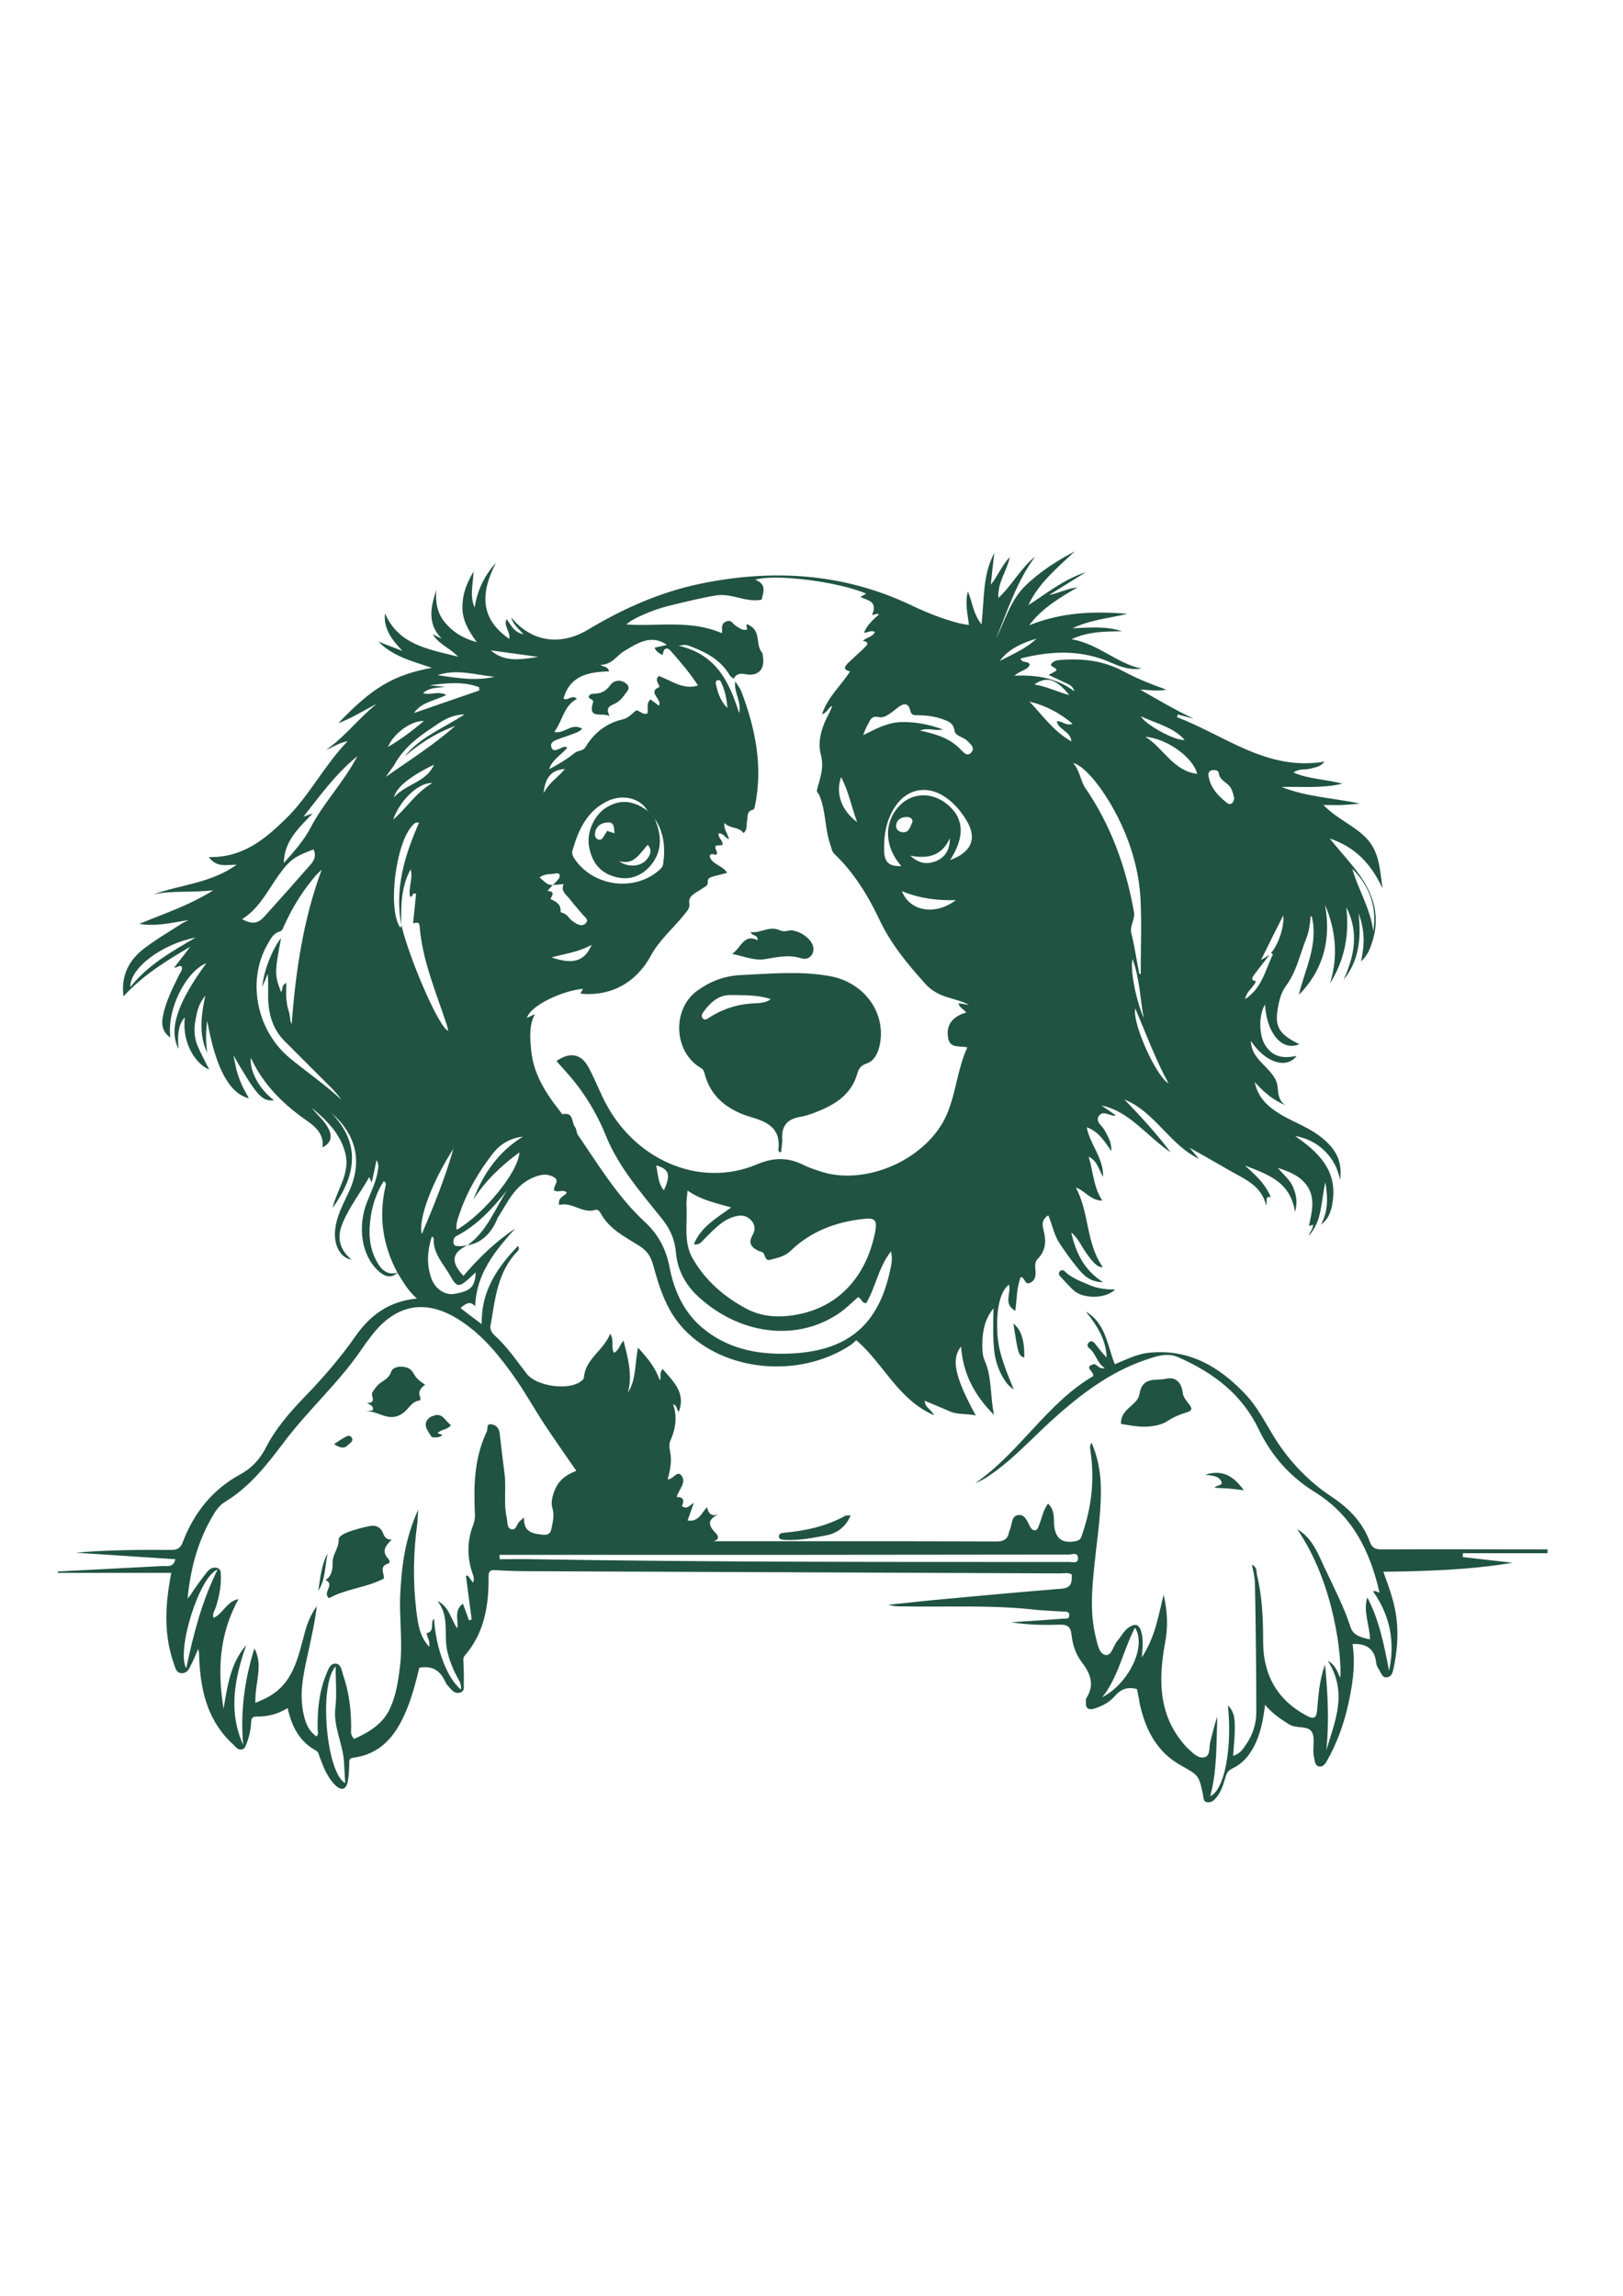 <?xml version="1.0" encoding="utf-8"?>
<!-- Generator: Adobe Illustrator 24.2.3, SVG Export Plug-In . SVG Version: 6.00 Build 0)  -->
<svg version="1.1" id="Layer_1" xmlns="http://www.w3.org/2000/svg" xmlns:xlink="http://www.w3.org/1999/xlink" x="0px" y="0px"
	 viewBox="0 0 595.3 841.9" style="enable-background:new 0 0 595.3 841.9; fill: #215342;" xml:space="preserve">
<g>
	<path d="M171.4,456.7c-5.7,2.7-6.2,6.1-1.4,11.2c5.6-6.6,11.7-12.5,19-17.4c-7.4,8.2-14.3,16.5-14.7,28.5c-2-2.1-3.5-0.9-5.4,0.7
		c2.6,2,5.1,3.9,7.8,5.9c-0.3-12,5.6-20.7,13.3-28.7c0.7,1.1,0.1,1.6-0.3,2.1c-7.3,7.6-8.1,17.5-9.8,27.2c-0.2,1.3,0.4,2.4,1.3,3.3
		c4.7,4.2,8.2,9.4,12,14.3c3.4,4.4,14.4,6.1,19.2,3.2c0.8-0.5,1.7-1,1.8-2c0.6-6.8,7.2-9.7,9.6-15.9c1.6,2.5,0.2,4.9,1.4,7
		c1.7-0.8,2.1-2.8,3.5-4.5c1.6,6.5,3.4,12.6,1.6,19.1c3.1-4.8,2.5-10.4,3.7-16.5c3.6,3.9,6.5,7.5,8,12c0.7-1.1-0.4-2.8,1.1-4.1
		c3.9,4.6,8.5,8.6,5.9,15.6c-0.9-0.6-0.5-2.3-2.1-2.7c1.6,4.6,0.9,9-1,13.3c-0.8,1.8-0.1,3.6,0.1,5.4c0.3,3-0.3,5.8-1.1,8.8
		c2,0.2,3.5-3.6,5.1-1.3c1.9,2.6-1.1,5-1.8,7.8c2.5-0.1,2.9,1.3,1.9,3.3c1.9,1.4,2.8-0.2,4.4-1.2c-0.8,2.3-1.5,4.2-2.3,6.5
		c3.9,0.6,5-2.5,7.1-4.9c0.6,2.7,2,3.6,4.6,2.5c-4.6,1.9-4.2,4.2-1.4,7c1.1,1.1,1.4,2.4-0.8,3c18.1,0,36.2,0,54.3,0
		c16.5,0,33,0,49.4,0.1c2.7,0,4.2-0.8,4.7-3.4c0-0.3,0.2-0.6,0.3-0.9c0.9-2,0.5-5.1,3.1-5.4c2.6-0.3,3.3,2.5,4.4,4.4
		c0.4,0.6,0.8,1.2,1.6,1.2c1,0,1.2-0.9,1.5-1.6c1.1-2.6,1.5-5.6,3.4-8.2c2.4,2.3,2.1,4.9,2.2,7.3c0.3,5.5,3,7.6,8.3,6.4
		c1.7-0.4,1.8-1.8,2.2-2.9c3.3-9.7,4.4-19.7,2.9-29.9c-0.1-0.9-0.5-2,0.4-3.2c2,4.7,3,9.4,3.3,14.2c0.5,9.7-1.1,19.3-2.1,29
		c-1,9.3-2,18.7,0.3,28c0.6,2.5,1.2,6.1,3.5,6.6c2.3,0.5,2.9-3.3,4.4-5.1c1.4-1.6,2.3-3.6,4.1-4.9c2.5-1.8,4-1.2,4.8,1.8
		c0.7,2.8,0.4,5.6,0.1,9.1c4.9-7.4,6.1-15.3,8-23c1.4,6,1.7,11.7,0.5,17.9c-2.5,13.6-2.4,27,8,38.1c0.1,0.1,0.1,0.1,0.2,0.2
		c1.9,1.7,3.9,4.1,6.4,3.4c2.1-0.6,1.5-3.6,2-5.6c0.8-3.1,1.5-6.2,2.6-9.3c-0.4,9.8,0,19.5-2.6,29.2c5.2-2.2,8.1-17.5,6.5-33.3
		c2.7,2.7,2.5,5.9,2.5,8.9c0,3.1-0.4,6.2-0.6,9.6c2.5-0.7,3.7-2.6,4.9-4.4c2.4-3.5,3.6-7.6,3.6-11.7c0-15.7-0.2-31.3-0.5-47
		c0-2.2-0.6-4.3-1.1-7c2,1,1.6,2.5,1.8,3.6c2,8.1,2.3,16.3,2.3,24.6c0,12.1,5.1,21.4,16,27.2c2.3,1.2,3.5,1.2,3.8-2
		c0.5-5.3,0.7-10.6,2.9-16.8c1.1,11.2,1.5,21.3,0.5,31.4c3.1-10.6,8-21,0.5-32.8c3.1,1.8,3.5,4.2,4.6,6.3
		c0.6-7.5-2.1-34.6-15.8-54.5c5.3,3,7.5,8.6,9.9,13.8c3.4,7.3,7.2,14.5,9.7,22.2c1,3,3.9,3.7,7.1,4.4c-0.1-5.3-2.6-10.1-1-15.4
		c4.5,8.5,6.2,17.7,8,26.9c2.2-10.4,0.5-20-5.8-29c0.2-0.4,0.6-0.2,1.1-0.1c0.3,0.1,0.6,0.3,1.2,0.5c-3.5-15.4-10-28.4-23.7-36.9
		c-9.1-5.6-16-13.4-20.6-23c-6.2-13-16.8-20.9-29.6-26.5c-3.4-1.5-6.8-0.7-10.1,0.4c-13,4-23.8,11.8-33.9,20.7
		c-8.4,7.3-15.7,15.8-24.9,22.1c-1.7,1.2-3.5,2.2-5.5,3c16.3-11.2,26.3-29.3,43.2-39.2c0.7-1.7-3.7-3.3,0.2-4.4
		c1.1-0.3,1.9,2,4.1,1.4c-2.9-1.9-3.2-5.3-5.6-7.2c-0.8-0.6-0.9-1.4-0.3-2.1c0.8-0.9,1.7-0.5,2.3,0.3c1.4,1.7,2.6,3.5,4.3,5.1
		c-0.2-6.6-3.6-11.8-7.6-16.8c7.3,4.3,7.8,12.3,10.6,19.3c4.1-1.7,8-3.7,12.3-4.2c14.7-1.6,26,5,35.6,15.2c4,4.2,6.7,9.3,9.7,14.3
		c5.6,9.5,13,17.4,22.1,23.4c6.4,4.3,11.3,9.4,13.9,16.6c0.8,2,2,2.6,4.1,2.6c20.3-0.1,40.6,0,61,0c0,0.5,0,0.9,0,1.4
		c-10.3,0-20.6,0-31,0c0,0.5,0,0.9-0.1,1.4c6.1,0.7,12.2,1.4,18.3,2.1c-15.6,2.6-31.3,3.1-47.4,3.3c1.9,5.3,3.8,10.3,4.6,15.6
		c1.1,6.9,0.5,13.7-1,20.5c-0.3,1.2-0.8,2.4-2.2,2.6c-1.6,0.3-2-1.1-2.6-2.1c-0.5-1-1.3-2-1.4-3c-0.5-5.2-3.5-7.4-8.7-7.1
		c1.2,8-0.1,16-2,23.9c-1.6,6.6-4,12.9-7.3,18.8c-0.6,1.1-1.5,2.5-3,2.2c-1.5-0.3-1.5-1.9-1.8-3.2c-0.8-3.1,0.5-6.7-0.7-9.2
		c-1.3-2.8-5.6-1.3-8.4-3c-3.2-2-6.2-4-8.9-7.2c-0.6,4.9-1.4,9.3-3.2,13.5c-1.9,4.3-4.6,7.9-8.9,9.9c-1.7,0.8-2.2,2.2-2.6,3.8
		c-0.8,2.6-1.6,5.2-3.6,7.3c-0.8,0.9-1.8,1.4-3,1.2c-1.3-0.2-1.2-1.4-1.4-2.4c-1.5-7.5-1.6-7.4-8.2-11.1
		c-9.1-5.1-13.2-13.6-15.2-23.3c-0.1-0.6-0.1-1.2-0.3-1.8c-0.2-1-0.4-2-0.6-2.9c-3.4-0.9-5.9,0-8.2,2.7c-1.9,2.2-4.6,3.6-7.5,4.5
		c-2,0.6-3.2-0.1-3-2.4c0-0.5-0.1-1.1,0.2-1.5c3.2-5.1,1.3-9.2-1.9-13.4c-2.1-2.8-3.2-6.3-3.6-9.9c-0.3-3-1.7-3.7-4.5-3.6
		c-5.8,0.2-11.7,0.1-17.6-0.9c6.4-0.4,12.8-0.8,19.2-1.3c0.8-0.1,2,0.3,2.1-1.1c0.1-1.5-1-1.5-2.1-1.5c-3.2-0.2-6.5-0.3-9.7-0.6
		c-16.3-1.9-32.7-1-49.1-1.3c-1.8,0-3.6,0-5.4-0.6c5.1-0.5,10.2-1.1,15.2-1.6c16.1-1.5,32.2-3,48.3-4.3c3.7-0.3,3.8-2.4,3.7-5.2
		c-1.3-0.8-2.9-0.4-4.3-0.4c-64.5-0.3-129.1-0.5-193.6-0.8c-4.6,0-9.1-0.1-13.6-0.4c-1.9-0.1-2.4,0.5-2.4,2.4
		c0.1,10.5-1.5,20.6-8.7,28.9c-0.8,0.9-0.5,1.9-0.5,2.9c0.1,2.3,0.2,4.6,0.1,7c-0.1,1.3,0.6,3.1-1.3,3.7c-1.9,0.6-3-0.8-4.1-2
		c-0.5-0.6-1.1-1.2-1.4-2c-1.8-4-4.7-6-9.5-5.1c-1.3,5.3-2.7,10.9-5,16.2c-3.7,8.7-9.1,15.5-19.3,16.8c-1.5,0.2-1.4,1.1-1.4,2.2
		c-0.1,2.1-0.1,4.3-0.5,6.3c-0.6,3.3-2.4,3.8-4.8,1.4c-2.8-2.8-4.1-6.4-5.5-10c-0.3-0.8-0.5-2-1.2-2.4c-6.2-3.3-9.1-8.9-10.6-15.7
		c-3.6,2.2-7.4,3.2-11.4,3.1c-1.4,0-1.9,0.5-2,2c-0.1,2.6-0.6,5.2-1.6,7.7c-0.4,1-0.6,2.2-2,2.4c-1.3,0.1-1.9-0.8-2.7-1.6
		c-10.1-9.1-12.5-21-12.8-33.8c0-0.3-0.1-0.6-0.3-1.5c-1,2.2-1.7,4.1-2.6,5.8c-0.7,1.4-1.4,3.1-3.4,3.1c-2.1,0-2.4-2-2.9-3.4
		c-3.5-9.8-3.3-19.8-1.6-29.9c0.2-1.1,0.4-2.2,0.6-3.5c-14,0-27.8,0-41.6,0c0-0.2,0-0.3,0-0.5c12.8-0.7,25.6-1.3,38.4-2
		c1.7-0.1,4,0.7,4.7-2.5c-12.3-0.8-24.5-1.6-36.6-2.4c11.7-1,23.4-1.1,35.1-1c2.3,0,3.4-0.7,4.2-2.8c4.1-10.7,10.8-19.3,21.1-24.9
		c4.1-2.2,7.1-5.4,9.3-9.6c3.6-7.1,8.8-13.1,14.3-18.8c6.8-7,13.1-14.3,18.7-22.3c5.3-7.6,12.2-12.8,22.5-13.8
		c-3.4-3-5.1-6.3-7.1-9.4c-5.4-10.1-7-20.6-4.4-31.8c0.1-0.6,0.4-1.4-0.7-1.8c-2.4,3.8-3.9,8-4.6,12.3c-1,5.9-0.9,11.9,2.2,17.3
		c1.6,2.9,3.8,5,7.6,3.9c-2.7,2.4-5,1.3-7.2-0.7c-6.1-5.6-7.7-16.1-4-25.4c1.5-3.7,3.3-7.4,3.9-11.4c0.2-1.1,0.4-2.1-0.5-3.8
		c-0.6,3-1.1,5.4-1.8,8.3c-0.4-0.9-0.5-1.3-0.9-2c-3.2,5.7-7.1,10.7-9.6,16.5c-2.4,5.5-1.4,9.9,3.1,13.7c-3.9-0.5-6.5-5.1-6-10.5
		c0.4-5.3,3-9.8,5.1-14.4c5-10.9,2.8-20.9-6.6-29c11.4,11.7,8.9,23.4,0.6,35c1.4-6.5,6.5-12.5,4.7-19.9c-1.7-7.2-6.8-12.2-12.3-16.8
		c1.8,2.4,4.2,4.3,5.7,6.9c2,3.4,1.5,5.8-1.8,7.6c0.6-4.5-2.2-7.3-5.3-9.5c-8.8-6.1-16.3-13.2-21-23.4c-0.5,5,3.2,11.6,8.5,15.6
		c-4.4,0.5-6.3-1.7-14.9-16.5c0.4,1.8,0.7,3.5,1.1,5.2c0.5,1.8,1.1,3.7,1.9,5.4c0.7,1.7,1.7,3.3,2.7,5.2
		c-7.2-1.8-12.2-11.1-15.3-28.5c-0.6,4.4-0.5,8.1,0,11.8c-3.1-6.6-2.3-13.4-0.7-21c-2.5,3.1-3.1,6.1-3.6,9c-0.6,3.2-0.5,6.5,0.8,9.5
		c1.2,2.8,2.7,5.5,4.2,8.6c-4.5-1.7-10.1-9.3-8.9-19.1c-2.1,2.1-2.9,6-2.3,11.6c-3.7-7.1-0.6-16.8,10.2-31.5
		c-7.7,3.2-14.6,17.2-13.2,27.3c-3-2.1-3.3-4.7-2.8-7.6c1-5.4,3.5-10.3,5.9-15.2c0.5-1,1.4-2,1.1-3.2c-1.1-0.8-1.6,0.5-2.8,0.3
		c2-2.6,4-5.1,5.9-7.6c-9,5.2-17.7,10.7-24.5,18.2c-1-7.3,1.8-13.2,7.6-17.6c4.3-3.3,9-6,13.6-9c0.6-0.4,1.2-0.6,2.6-1.4
		c-6.5,1.1-12.1,2.4-18,1.4c8.9-3.7,18.2-6.7,27.1-12.3c-7.9,0.9-15,0-22,1.5c10.1-3.6,21.2-4.1,30.6-10.9c-3.7,0-7.3,1.2-10.2-2.8
		c12.4,0.3,20.5-6.5,28.2-14c8.6-8.4,13.9-19.3,22.7-28.5c-3.5,0.7-5.4,2.3-7.9,3.2c7-4.8,12-11.7,18.6-16.9
		c-4.7,2.4-9.2,5.3-14.1,7.1c12.4-13,20.2-17.7,34.3-20.3c-7.2-2.4-14.3-4.2-19.6-9.6c2.9,1.1,5.8,2.3,8.8,3.4
		c-3.7-4-7-7.9-6.4-13.8c4.9,11.4,15.4,13.1,26.8,15.9c-3.3-3.4-7-4.5-9.3-8.2c1.5,0.7,2.4,1.2,3.3,1.6c-5.4-5.5-4-11.6-2-17.8
		c-0.3,4.4,0.3,8.5,3.3,12c2.8,3.3,6.2,5.6,11.6,7.1c-3.3-4.4-5.3-8.3-5.3-12.8c0-4.5,1.3-8.4,4.1-13.1c-0.2,4.9-1.5,8.9,0.4,13.2
		c1-6.5,3.6-11.7,7.8-16.4c-5.4,10.5-6.3,20.2,4.9,27.9c0.5-2.7-2.2-4.6-1-7.3c1.6,2.2,2.7,4.9,6.2,5.6c-1.8-2.1-3.8-3.5-4.5-6.2
		c7.3,9,18,10.6,28.2,4.5c12.8-7.7,26.3-13.7,41-16.8c26.5-5.5,52.4-4,77.2,7.7c5.8,2.8,11.8,5.2,18.1,6.8c1,0.2,1.9,0.4,3.4,0.6
		c-0.5-4.1-1.5-7.9-0.4-12.3c1.7,3.9,1.8,7.9,5,12.1c1.1-9.4,0.3-18,4.7-26.2c-0.5,4.2-0.9,7.9-1.3,11.6c2.6-3.1,3.9-6.9,7-10.1
		c-1.1,5.2-4.6,9.3-4.2,15c5.2-4.9,8.2-11,13.5-15.2c-6.8,9.1-10.1,19.8-14.4,30.1c3.3-6.5,5.2-13.8,10.6-19.2
		c5.4-5.3,11.7-9.3,18.3-12.8c-6.3,6-13.2,11.5-17,19.7c6.6-4.2,12.7-9.3,21.1-12.1c-5,3.1-9.3,5.8-13.5,8.4
		c3.6-0.7,6.7-2.4,10.4-2.8c-6.5,3.8-13,7.6-17.7,13.9c11.4-4.6,23.1-5.3,36-4.2c-6.9,1.7-13.3,2.1-20.1,5.3
		c6.8-0.3,12.5-0.8,18.1,1.1c-6,0.1-12.1,0-18.5,2.9c9.9,1.7,16.6,8.9,25.7,10.8c-4.1,0.6-7.6-0.6-11.2-2.2
		c-10.8-4.8-21.9-4.4-33.2-1.5c0.7,2,2.7,0.6,3.4,2.2c-0.7,2.1-3.3,2-5.6,4.1c8.5-0.4,15.7,1,21.9,5.7c-0.5-2.3-2.5-2.7-4.1-3.5
		c-1.6-0.8-3.3-1.5-5.3-2.5c1.2-0.6,2.1-1.1,2.9-1.6c-0.2-1.3-1.6-1.1-2.1-2.1c0.8-1.5,2.3-1.7,3.8-1.8c8-0.6,15.7,0.3,22.9,4.2
		c5,2.7,10.3,4.8,15.7,6.7c-3.2,0.7-6.3,0.1-9.6,0c6.5,3.7,12.9,7.5,19.7,10.7c-2-0.5-3.9-1.1-5.9-1.6c-0.1,0.3-0.2,0.7-0.3,1
		c17.6,6.7,33.1,19.9,54.1,16.3c-1.5,2-3.5,2.1-5.3,2.6c-1.8,0.5-3.8-0.2-6.1,1.4c5.8,2.5,11.7,2.4,18,4.1c-7.8,1.8-15,1-22.3,1.2
		c9.2,3.7,19,4,28.7,6.1c-2.1,0.2-4.2,0.4-6.3,0.5c-2.1,0.1-4.2,0-7.1,0c4.9,5.1,11.1,7.4,15.6,12c4.9,5,5.1,11.4,6.1,18.6
		c-4.2-9-10-15.2-19.4-18.3c3.6,4.4,7.1,8.2,10.1,12.2c6.1,8,8.8,16.7,5.2,26.7c-0.7,2.1-1.6,4.1-3.8,6.2c1.3-6,1.5-11.3-0.9-17.7
		c1.1,9.6,0,17.6-5.5,24.4c4-8.7,5.7-17.5,1-26.6c1.2,10-0.6,19.4-6,28c3.1-9.9,2.2-19.5-1.8-28.9c1.1,6.1,1.1,12.1-0.6,18
		c-1.7,5.9-4.9,11-9,15c2.2-9.3,7.3-18.4,4.7-28.9c-0.2,0.2-0.4,0.3-0.4,0.4c-0.2,2.8-0.6,5.4-1.7,8.2c-2.3,5.8-3.5,11.9-7.3,17
		c-2,2.7-2.7,6.1-3.2,9.4c-0.8,5.9,1.1,8.7,8.1,12c-6.2,2.8-12-3.8-12.6-14.5c-2.4,3.7-2.3,11.5,0.2,15.1c2.5,3.8,6,4.9,11.4,3.7
		c-3.7,5-11.6,2.5-16.8-5.5c0.1,3.6,1.9,5.9,4,8.1c2.4,2.6,5.4,5,5.8,8.7c0.3,2.7,0.3,5.1,2.9,6.8c-4.4-1.8-7.8-4.6-11.3-8.5
		c1.3,6.1,5.2,9.3,9.7,12c5.1,3,10.9,4.9,15.5,8.9c4.4,3.7,7.1,8.1,6.1,15c-1.4-8.2-8.1-14.8-16.5-16.1c8.6,5.9,15.2,12.4,13.9,23.3
		c-0.4,3.4-1.2,6.9-4.4,9.2c2.5-4.6,2.7-9.4,1.6-15.6c-1.6,7.5-1.2,14.5-6.1,19.7c0.4-1.4,1.6-2.4,1.6-4.1c-0.5,0.2-0.9,0.3-1.5,0.5
		c1-4.9,2.4-9.8-0.4-14.3c-2.4-3.8-6.3-5.5-11-7c2.2,2.6,4.5,4.4,5.6,7.1c1.1,2.6,1.7,5.3,0.7,9.1c-1.7-11.4-10.4-13.9-18.4-17.1
		c3.8,3.4,7.5,6.7,9.5,11.6c-2.4-0.4-1.1,1.6-1.7,3c-1.7-7-7.4-9.4-12.6-12.3c-5.1-2.9-10.2-5.9-15.5-8.8c1.2,1.4,2.3,2.7,3.5,4.1
		c-10.8-5.2-16.1-17.2-27.4-21.8c5.7,5.9,11.3,11.9,17,19.4c-9.1-6.2-15-15-25.4-17.2c1.7,1.2,3.4,2.3,5.1,3.5
		c-0.2,0.2-0.3,0.4-0.4,0.3c-1.9-0.2-4.2-2-5.6,0c-1.5,2.1,1.1,3.5,2,5.2c1.1,2.2,2.7,4.2,2.5,7.7c-2.6-3.7-4.7-7.2-9-8.7
		c1.2,6.4,6.2,11.2,6,18.2c-1.6-2.7-2.1-5.9-5.3-7.4c1.7,5.4,1.7,11,5,16.1c-4.3,0-6.2-3.6-9.7-4.8c5,9.2,3.7,20.5,9.9,29.2
		c-1.8,0.1-3.3-1.2-6.3-5.5c-1.7-2.4-2.8-5.3-5.3-7.2c1.7,7.1,4.4,13.6,11.7,18.2c-5,0-7.4-2.8-9.6-5.5c-2.3-2.8-4.4-5.8-6.4-8.8
		c-2-3-2.6-6.7-4.1-10.2c-2.6,1.6-2.2,3.7-1.7,5.6c1,3.9,0.8,7.3-2.2,10.4c-1.2,1.2-0.9,2.8-0.8,4.3c0.1,1.8,0,3.5-1.9,4.4
		c-2.1,1-1.8-1.8-3.5-2.1c-1.5,3.8-1.4,7.9-2,12.4c-4.6-2.5-1.4-6.6-2.3-9.6c-3.3,2.4-4.9,9.3-4.2,18.8c0.5,6.8,3.3,13.1,5.9,19.6
		c-3-1.6-6.4-7.7-7.1-13.8c-0.6-5.2-0.4-10.6-0.3-15.9c-3.3,4-4.1,8.7-4.1,13.6c0,1.8,0.1,3.8,0.8,5.4c2.8,6.2,2,12.9,3.5,20.1
		c-7.3-7.3-11.4-15.3-12.1-25.1c-3.7,4.7-2.3,11.1,5.4,25.3c-3.2-0.8-6.5-0.2-9.5-1.5c-2.9-1.3-5.9-2.5-9.2-3.9c0,2.4,2.2,3,3.4,5.3
		c-13.3-5.8-18.3-18.7-28.5-27.5c-0.2,0-1,1-2,1.7c-18.9,12.5-46.4,9.9-61.2-5.7c-6.3-6.6-9-15-11.3-23.5c-0.9-3.3-2.3-5.4-5.4-7.3
		c-5.1-3.2-10.8-6-13.9-11.8c-0.4-0.7-1.1-1.5-1.9-1.2c-4.8,1.5-8.6-3.1-13.3-1.8c-0.6-2.8,1.8-3.1,2.8-4.5
		c-1.3-1.5-3.2,0.2-4.7-0.9c-0.3-1.6,2.4-3.6-0.2-4.9c-2.3-1.2-4.4-1-7.1,0.1c-7.1,2.8-9.6,9.2-13.3,14.8
		C180.9,450.8,177.7,455.7,171.4,456.7c7.1-5,10-13.1,14.6-20.2c-5.3,6.6-10.9,12.8-18.6,16.8c-1,0.5-1.2,1.6-1,2.7
		c0.3,1.2,1.4,0.9,2.3,1C169.6,457,170.5,456.8,171.4,456.7z M466.2,349.5c2.7-3.1,4.9-9.6,4.5-13.8c-2.7,5.3-5.2,10.3-8.2,16.4
		c1.8-1.1,2.5-1.5,3.2-2c-1.9,2.5-3.9,4.9-5.7,7.4c-0.7,1-1.4,2.1,0.7,2.3c-0.9,2.4-3.5,3.6-4,6.6c6.3-4.1,7.4-10.8,10.2-16.4
		C466.8,349.9,466.4,349.6,466.2,349.5z M148.4,277.4c5.6-7,13.9-10.2,22-15.4c-5.4,0.1-8.8,2.8-12.2,5.1
		c-5.5,3.6-10.5,7.7-13.7,13.6c-1,1.4-2,2.8-3,4.2c8.5-6,17.2-11.4,25.5-18.7C159.4,269,153.7,272.9,148.4,277.4z M202.8,324.5
		c0.7-0.7,1.5-1.4,2.1-2.2c0.8-1.1,0.4-2.3-0.9-2c-2,0.4-4.2,0-6.1,1.5C199.5,323,200.7,324.8,202.8,324.5c-0.5,0.6-1.1,1.2-2,2.2
		c3.2,0.3,1.5,1.9,1.1,3c2.3,1,4,2.1,3.7,4.8c1,0.3,2.1,0.7,2.9,1.8c0.7,1,1.7,1.7,2.7,2.3c1.2,0.7,2.6,1.1,3.6,0
		c1.3-1.3-0.1-2.1-0.9-3c-1.7-2-3.4-3.9-5-6c-1.2-1.5-3.3-2.7-2.2-5.4C205.2,324.4,204,324.5,202.8,324.5z M147.2,339.2
		c3,12.7,14.1,38.2,17.2,38.8c-0.2-0.8-0.3-1.6-0.6-2.4c-3.9-11.8-8.9-23.4-9.9-36c-0.1-1.7-1.3-1.2-2.4-1c0.4-3.8,0.8-7.5,1.1-10.8
		c-1.6-0.7-1.1,1.4-2.2,1c-0.7-3.4,1.2-6.6,0.2-10C147.1,325.3,147,332.3,147.2,339.2c-2.5-13.2,1.2-25.5,6.5-37.5
		c-1.4-0.3-1.8,0.4-2.3,0.9c-6.1,6.1-9.2,29.7-4.9,37.1C147,340.5,147.2,339.8,147.2,339.2z M240,300c-0.6-1-1.3-1.9-2.4-2.5
		c-2.5-4.7-9-6.4-14.6-3.8c-7.7,3.6-10.8,10.6-13,18.1c-0.4,1.2,0.2,2.4,0.9,3.4c7,10,21.9,11.9,31,3.8c0.6-0.5,1.2-1.3,1.3-1.9
		C244.1,311,243.6,305.2,240,300z M269.1,248.9c-0.5-0.4-1.1-0.7-1.4-1.2c-3.2-5.5-8.3-8.3-14-10.5c-2-0.7-1.9-0.9-4.8-0.4
		c13.9,3.2,18.6,13.3,22.2,24.7c1-4.4-2.1-7.7-1.4-11.6c0.8,1.3,1.8,2.5,2.3,3.9c5.1,13.5,7.9,27.3,4.9,41.8
		c-0.1,0.5-0.3,1.2-0.6,1.3c-2.6,0.5-1.9,2.6-2.3,4.3c-0.3,1.4,0.2,3.1-1.3,4.3c-1.7-2.4-4.9-1.5-7-3.7c-0.3,2.4,1.3,4,1.7,6
		c-1.5-0.6-2.1-2.3-3.8-2.2c-0.4,1.7,1.7,2.5,1.4,4.3c-0.8,0.1-1.7,0.1-2.4,0.2c-0.8,1.3,1,2.2,0.2,3.3c-0.8,0.3-1.8-0.9-2.5,0.5
		c0.7,3.2,4.7,3.3,6.4,6.2c-1.8,0.5-3.3,0.8-4.7,1.2c-1,0.3-2.5,0.6-2.4,1.9c0.2,1.7-0.9,1.8-1.8,2.5c-2,1.5-5.4,2.6-5,5.3
		c0.3,2.1-0.5,2.7-1.5,4c-4.1,5.2-9.4,9.6-12.6,15.5c-5.3,9.8-14.6,15-25.8,13.9c0.3-0.6,0.6-1.1,0.9-1.8
		c-8.5,0.9-19.6,6.6-20.5,10.7c1.2-0.6,2.2-1.1,2.9-1.4c-2.2,4.1-1.8,8.6-1.4,12.9c0.7,8.8,5.3,16,10.6,22.7c0.3,0.4,0.7,1.1,1,1.1
		c4.1-0.9,3.2,3.1,4.5,4.7c0.6,0.7,0.5,2,1,2.8c7.6,11.1,14.6,22.7,24.5,31.9c4.9,4.5,7.8,9.8,9.1,16.3c1.7,9.1,5.4,17.3,12.8,23.2
		c9.6,7.7,21,9.5,32.9,8.8c20-1.2,31-10.7,35.2-30.1c0.5-2.2,1.1-4.4,0.4-7.3c-4.7,6-5.6,13.2-9.1,19c-1.7,0-1.7-1.8-3-2.2
		c-2.9,2.6-5.6,5.3-9,7.2c-14.9,8.8-34.2,6.2-48.8-6.7c-5.2-4.5-8.4-10.1-9-17c-0.4-4.6-2-8.3-4.9-12c-7.7-9.7-16.1-19.1-20.8-30.8
		c-3.6-8.8-8.5-16.7-14.9-23.7c-1.1-1.2-2.1-2.4-3.2-3.6c4.9-3.4,8.9-2.7,11.6,2c2.1,3.8,3.7,7.9,5.6,11.8
		c10.9,22.4,35.2,33,56.3,24.1c5.9-2.5,11.2-2.7,16.9,0.1c1.8,0.9,3.7,1.6,5.6,2.2c17,6.2,40.3-4.2,47.3-20.9
		c3.3-7.8,3.8-16.5,7.4-24.3c-2.8-0.7-6.3,0.5-7-3.3c-1-5.1,1.8-8.1,6.6-9.5c-1.1-1.4-2.6-1.8-2.8-3.4c1.3,0.2,2.6,0.4,3.8,0.6
		c-2.2-1.2-4.6-1.8-6.9-2.5c-3.4-0.9-6.5-2.4-8.9-5c-6.7-7.4-13-15-17.2-24.1c-4.2-8.8-9.3-17-16.4-23.8c-0.9-0.9-1-2.1-1.4-3.2
		c-2.1-5.9-1.6-12.5-4.1-18.3c-0.3-0.7-1.1-1.1-0.8-2.1c1.1-4.2,2.7-8,1.3-13.1c-1.2-4.6,0.5-10.2,3.1-14.8c0.4-0.8,0.7-1.6,1.2-2.8
		c-1.8,0.9-1.8,2.6-3.8,3.1c2.1-6.3,6.9-10.4,10.3-15.7c-2.9-0.6-1.9-1.9-0.6-3.2c1.9-1.8,3.9-3.6,5.8-5.4c1-1,2.2-2.1-0.5-2.6
		c1.4-1.4,3.6-1.3,4.4-3.3c-1.6-0.7-2.7,0.4-4,0.3c1.1-2.7,3.2-4.7,5.5-6.7c-1-0.6-2.2,0.6-2.5,0.1c2.2-5.1-1.9-5.2-4.3-6.5
		c0.7-0.4,1.3-0.8,2.1-1.2c-9.7-4.3-33.4-7.4-40.7-5.1c4.5,1.7,2.8,4.8,2.4,7.3c-5.9,1.2-11.1-2.6-17.1-1.5
		c-5.8,1-11.4,2.4-17.1,3.8c-6.1,1.5-14,5-15.4,6.8c11.6,0.8,23.5-1.8,35,3.2c0.2-1.8-0.5-3.5,1.6-4.3c1.9-0.8,2.4,1,3.5,1.6
		c1.3,0.8,2.4,1.8,4,1.4c0.6-0.6-0.8-1.3,0.3-2c0.6,0.4,1.2,0.7,1.7,1.1c3,2.4,1.3,6.6,3.6,9.3c0.2,0.3,0.3,0.8,0.3,1.2
		c0.9,5-1.7,7.7-6.6,6.7C271.5,246.9,270,247.1,269.1,248.9z M173.5,580.4c0.6-1.5,0.1-2.5-0.2-3.4c-1.6-4.6-1.9-9.3-0.9-14
		c0.5-2.6,2-4.9,1.8-7.6c-0.5-10.4-0.3-20.6,4.3-30.3c0.5-1-0.2-3,1.6-2.8c1.8,0.2,3,1.4,3.2,3.5c0.5,4.7,1.1,9.4,1.7,14.1
		c0.8,5.6-0.4,11.3,0.9,16.9c0.3,1.4,0,3.6,1.6,4c1.8,0.5,2-1.8,3-2.8c0.3-0.3,0.7-0.6,1.7-1.5c-0.2,5.4,3.1,5.9,6.8,6.3
		c1.7,0.2,2.8-0.2,3.2-1.9c0.5-2.5,1.2-5,0.5-7.5c-0.7-2.3-0.2-4.3,0.6-6.5c1.4-3.9,4.3-6.1,8.1-7.5c-4-5.8-7.8-11.2-11.4-16.6
		c-3.7-5.6-6.9-11.4-10.7-16.9c-5.6-8-11.7-15.8-20-21.3c-12.6-8.5-23.9-6.7-33.1,5.3c-1.4,1.8-2.7,3.6-3.9,5.4
		c-8.4,12.2-19.6,22.1-28.4,33.9c-6.1,8.1-12.3,16-21.1,21.4c-2.6,1.5-4,3.9-5.4,6.4c-5.1,9-7.6,18.9-8.6,29.2
		c0.9-0.9,1.5-1.9,2.1-2.9c1.7-2.4,3.4-4.8,5.2-7c0.9-1.1,2.4-1.8,3.8-1.2c1.4,0.6,1,2.1,1.1,3.2c0.1,3.8-0.7,7.4-1.8,11
		c-0.4,1.2-1.4,2.4-0.9,4c3.6-1.5,4.6-5.9,9.2-6.9c-7.3,13.2-7.7,26.6-5.5,40.3c1.4-8.3,2.5-16.7,8.3-23.4
		c-4.2,12.1-6.7,24.2-1.1,36.6c-1.1-12.1,0.5-23.8,4.1-35.4c3.5,6.4,0,13.1,0.4,20c1.3-0.6,2.4-1.1,3.5-1.6
		c10.4-4.9,12.1-15.1,14.7-24.6c0.9-3.3,2.2-6.4,4.3-9.3c-0.6,5.2-1.7,10.2-2.8,15.3c-1.6,7.6-3.7,15.1-2.3,23
		c0.7,3.8,1.7,7.2,5,9.5c0.9-1,0.4-1.9,0.4-2.7c-0.1-6.9,0.5-13.7,3.2-20.2c0.7-1.6,1.3-3.9,3.4-3.8c2,0.1,2.2,2.4,2.7,4
		c2.2,6.3,3,12.8,3,19.4c0,1.3-0.4,2.8,1.1,4.2c5.6-2.5,10.8-5.7,13.3-11.5c2.1-4.7,2.9-9.9,3.5-15c1.1-8.8-0.3-17.6,0.1-26.4
		c0.5-10.3,1.7-20.5,6.6-31.2c-0.2,2.4-0.2,3.6-0.3,4.7c-1.5,10.8-1.7,21.6-0.4,32.4c0.6,4.6,1.1,9.3,4.7,13.2
		c0.5-2.1-0.8-3.4-0.9-5c3.2-0.6,1.1-3.9,2.7-5.3c0.6,10.7,4.8,22,9.9,26c0.1-1.4-0.2-2.5-0.8-3.5c-1.9-3.3-3.3-6.7-4.2-10.4
		c-1.5-6.1,1-13-3.7-18.6c4.3,2,4.9,6.5,7.3,10.1c0.6-3.1-1.4-6.5,2.1-9.1c0.8,2.1,1.5,4.1,2.2,6.1c0.3-0.1,0.7-0.2,1-0.3
		c-0.7-5.3-1.4-10.7-2.1-16c0.2,0,0.5-0.1,0.7-0.1C172.1,578.5,172.7,579.3,173.5,580.4z M252.2,436.6c-0.2,2.2-0.5,3.9-0.4,5.5
		c0.4,6.5-1.2,13.3,2.2,19.3c4.7,8.2,11.6,14.2,19.9,18.6c4.6,2.4,9.6,3.1,14.8,2.6c17-1.6,28.7-12.8,32.3-30.8
		c0.8-4.2,0.1-5.3-4.2-4.8c-10.2,1.1-19.4,4.5-26.9,11.8c-2.1,2-4.8,2.5-7.4,3.2c-2,0.5-1.7-1.8-2.7-2.7c-0.4-0.3-1-0.3-1.4-0.5
		c-2.5-1.2-4.2-2.6-2.4-5.8c1.1-1.8,1.1-3.9-0.6-5.6c-1.6-1.7-3.6-1.9-5.8-1.3c-4.8,1.3-7.8,4.9-11.1,8.1c-1,1-1.8,2.5-4,2.1
		c2.6-6.4,8.2-9.5,13.7-13.5C262.2,441.1,257,440,252.2,436.6z M244.6,236.5c-5.9-4.2-11.3-0.3-15.7,2.3c-2.6,1.5-4.4,5-8.6,5
		c1.1,1,2.5,0.3,3.1,2.4c-7.4,0.2-14.4,1.5-16.7,10c1.7,1,3.1-1.7,4.9,0.1c-4.9,2.6-5.2,8-8.3,12.1c3.8,0.9,6.4-3.6,10.3-1.1
		c-1,0.7-1.4,1.1-2,1.3c-2.5,1-5.1,1.8-7.7,2.8c-1.2,0.5-2.2,1.3-1.6,2.8c0.6,1.5,1.8,0.8,2.9,0.4c0.9-0.3,1.6-1.2,2.9-0.4
		c-2.3,2.7-5.6,4.4-6.7,7.9c3.4-1.8,6.6-3.7,9.4-6c1.3-1,3.1-0.6,4-2.2c3.1-5.2,7.7-8.7,13.6-10.1c2.3-0.5,3.4-2.2,5-3.3
		c1.4,0.2,2.4,1.7,4,1.2c0.6-1.6-0.6-3.6,1.2-5.2c1,0.7,2,1.5,3.1,2.3c1.3-2.5-4.5-4.9,0.2-6.9c-0.3-1.4-1.8-2.4-0.3-4
		c4.6,1.6,8.9,5.2,14.4,3.5c-2.7-4.3-6.3-8.5-9.9-12.6c-1.6-1.8-2.8-1-3,1.4c-1.5-0.6-2.5-1.4-3-2.7
		C241.7,237.2,243.2,236.8,244.6,236.5z M118,318.9c-0.8,0.8-1.9,1.8-2.8,2.9c-4.5,5.4-8.1,11.3-11,17.7c-0.4,0.8-0.5,1.8-1.6,2.1
		c-2.5,0.7-3.4,2.9-4.6,4.9c-7.7,13.8-3.5,31.9,8.4,41.6c6.2,5.1,12.9,9.7,18.8,15.2c-0.9-1.3-1.9-2.5-3-3.7
		c-5.9-5.9-11.9-11.9-17.8-17.8c-3.7-3.7-5.4-8.2-5.9-13.3c-0.4-3.8,0.1-7.5-0.3-11.4c-0.5,1.3-1.1,2.7-2,4.8
		c0.5-5.9,3.7-13.9,6.9-17.9c-2.4,12.5-2.4,13.7,0,19.8c0.8-0.9,0-2.5,1.9-3.3c0,2.1-0.1,3.9,0,5.6c0.2,1.7,0.4,3.4,1,5
		c0.5,1.6,0.3,3.5,1,4.4C108.4,356.5,111.2,337.2,118,318.9z M183.2,570.2c0,0.5,0.1,1,0.1,1.6c4.1,0,8.3-0.1,12.4,0
		c65.5,1.1,131,1,196.5,1c1.2,0,3.3,0.8,3.2-1.5c-0.1-2.2-2.2-1.2-3.3-1.2c-34,0-67.9,0.1-101.9,0.1
		C254.5,570.2,218.8,570.2,183.2,570.2z M417.9,357.2c0.2,0,0.3,0,0.5,0c0-9.4,0.4-18.8-0.1-28.1c-0.6-9.5-3.2-18.7-7.3-27.4
		c-5.3-11.2-12.8-20.8-17.4-21.9c2.6,2.9,2.6,6.4,4.5,9.2c9.4,13.7,14.9,29,17.8,45.3c0.6,3-1.7,5.1-0.9,8.1
		C416.2,347.2,416.9,352.2,417.9,357.2z M191.8,416.8c-5.2,0.7-8.5,3-11.1,6.3c-5,6.5-9.2,13.5-11.9,21.3c-0.7,2.1-1.7,4.2-1.3,6.6
		c10.1-5.8,22.8-21.5,23-28.4c-6.7,4.9-12.5,10.5-16.9,17.3C177.2,430.7,182.4,422.7,191.8,416.8z M337.4,267.9
		c5.9,1.3,11,2.8,14.9,6.9c1.1,1.1,2.5,2.9,4,1.1c1.4-1.7-0.3-3-1.6-4.3c-1.4-1.4-4.3-1.6-4.6-3.7c-0.4-2.8-2.3-3.4-4.2-4.1
		c-3-1.1-6.1-1.5-9.2-1.5c-1.2,0-2.4,0.1-2.8-1.6c-0.7-3.3-2.7-2.7-4.6-1.2c-2.1,1.6-4.8,4-6.8,3.5c-3.2-0.7-3.3,1.4-4.2,2.7
		c-0.7,1.1-1.1,2.4-1.7,3.9c4.8-2.4,9-4.7,14.1-4.8c5.3-0.1,10.2,0.9,15.1,2.7C343.2,268.2,340.6,266.7,337.4,267.9z M88.8,337.1
		c3.2,1.6,5.4,2,8-0.8c5.7-6.3,11.3-12.6,16.9-19c1.6-1.8,2.4-3.5,1.3-5.8c-6.6,2.5-8.5,3.6-12.3,8.8
		C98.4,326.1,95.4,332.9,88.8,337.1z M123.1,611.1c-6.3,6.9-3.4,39.1,3.5,42.8c-0.1-2.6-0.3-5-0.4-7.4c-0.3-6.8-4-13.1-3.2-20.2
		C123.6,621.6,123.1,616.6,123.1,611.1z M131.1,277.3c-8,6.5-13.4,14.1-19.8,22.2c1.6-0.6,2.3-0.8,3.4-1.2
		c-5.2,5.4-10.5,10.2-10.6,18.2c3.7-4.2,7.2-8,9.9-13.1C118.6,294.5,125.9,287.1,131.1,277.3z M348.5,315.4c8-2.9,10-8.1,5.9-14.7
		c-2.2-3.6-4.9-6.7-8.5-8.9c-6.2-3.8-13.1-2.4-17.3,3.6c-3.5,5-4.5,10.7-4.3,16.7c0.1,4.2,1.9,5.7,6.3,5.5
		c-6.3-7.1-6.5-16.1-0.6-22.2c4.5-4.7,11.7-5,17.1-0.7C353.6,299.7,354.1,306.8,348.5,315.4z M158.4,453.4c-1.7,5.4-2,10.5-0.1,15.6
		c1.4,3.8,5.1,6.1,8.4,5.5c6-1.1,7.5-2.5,7.8-7.9c-1,0.9-1.8,1.6-2.5,2.3c-3.7,3.3-4.5,3.2-6.9-1.1c-2.5-4.4-6.4-8.2-6-13.8
		C159,453.9,158.7,453.8,158.4,453.4z M163.7,254.9c-4.4,2.1-9.1,2.6-11.9,6.6c8-2.8,16-5.5,24-8.3c0-0.4,0-0.8-0.1-1.2
		c-5.6-2.1-11.3-1.6-18.1-0.7c2.3,0.2,3.5,0.4,5.7,0.6c-3.3,0.4-5.9,0.2-8.1,2.3C157.9,255.1,160.7,253.2,163.7,254.9z M68.3,611.8
		c2.6-12.2,5.6-24.3,11.5-36.2C73.1,578,64.6,605.4,68.3,611.8z M404.3,622.4c9.6-4.9,16.4-18.6,12-25.5
		C411.8,605.6,410.2,615.1,404.3,622.4z M439.1,283.8c-1.4-6-11.1-13-19-13.6C426.8,274.3,430.1,282.6,439.1,283.8z M377.6,257.3
		c4.8,5,8.7,10.8,15.4,14.6c-0.4-3.9-4.8-4.2-5.4-7.4c2-0.2,3.5,1.9,5.8,0.9C388.6,261.4,383.5,258.7,377.6,257.3z M166.3,421.3
		c-7.8,12-13,25.9-11.6,31.3C159.2,442,163.3,431.9,166.3,421.3z M350.6,330.1c-6.7,0.2-13.3-0.6-19.8-3.3
		C333.7,334.3,343.1,335.8,350.6,330.1z M452.7,292.7c-0.4-1.8-0.9-3.7-2.2-4.9c-1.4-1.3-3.3-2.1-3.5-4.5c-0.1-0.8-1.6-1.1-2.6-0.8
		c-1.1,0.3-1.3,1.2-1.1,2.2c0.7,4.2,3.5,7.2,6.7,9.7C451.3,295.5,452.5,294.5,452.7,292.7z M47.8,362c6.5-8.2,14.8-12.8,24-18.2
		C59.4,346.2,47.6,355,47.8,362z M416.4,369.8c-1.2,5.4,7.7,25,12.2,27.5C423.7,388.3,420.5,379.4,416.4,369.8z M496,318.6
		c2.2,7.7,6.7,14.7,7.7,22.9C505.1,332.6,502.4,325,496,318.6z M314.4,301.5c-2.2-5.8-3-11.1-5.9-16.5
		C306.4,290.9,308.6,297.2,314.4,301.5z M159.2,280.4c-8.6,4.2-13.8,8.2-14.7,12C149.1,287.3,156.4,286.9,159.2,280.4z M333.9,313.8
		c2.9,2.7,5.9,3.4,9.4,2c3.6-1.5,5.1-4.4,5.1-8.4C345.4,314,340.2,315,333.9,313.8z M434.5,271.3c-4.4-4.8-10.3-5.9-16-8.6
		C419.9,265.7,431.6,272,434.5,271.3z M217,346.5c-4.9,2.7-9.6,3.2-14.7,4.6C210.2,353.8,214.4,352.6,217,346.5z M181.4,248.2
		c-7-0.7-13.9-3-20.9-0.6C167.4,248.6,174.4,249.8,181.4,248.2z M158.6,287.1c-5.4-0.1-12,6.6-14.4,13.5
		C149.1,296.4,152.3,290.9,158.6,287.1z M142.3,273.9c4.9-2.8,9-6,13.2-9.5C150.9,264.2,144.4,268.9,142.3,273.9z M392.2,254.9
		c-4.8-6-8.3-7-12.8-3.9C384.1,251.8,388,253.8,392.2,254.9z M180,238.5c5.1,4.4,10.9,3.4,17.4,2.4C191.1,240,185.6,239.3,180,238.5
		z M419.5,373.4c-1.4-7.8-1.5-14.8-4.1-21.7C414.5,355.6,416.5,366.2,419.5,373.4z M366.7,242.4c4.7-2.5,9.6-4.5,13.5-8.2
		C375,235.8,370.1,237.8,366.7,242.4z M334.7,301.4c0-1.5-1.2-1.8-2.3-1.8c-1.8,0.1-3.4,0.9-3.7,2.9c-0.2,1.5,0.8,2.5,2.3,2.7
		C333.6,305.4,333.8,303.1,334.7,301.4z M240.7,427.4c0.7,3.3,0.6,6.5,2.8,9.1C246.1,431,245.5,428.7,240.7,427.4z M266.8,259.7
		c-0.3-3.9-1-6.8-2.3-9.5c-0.3-0.6-0.7-1-1.4-0.7c-0.7,0.3-0.6,0.9-0.5,1.5C263.3,253.8,263.9,256.6,266.8,259.7z M199.4,290.9
		c2.1-4.1,5.4-5.9,7.8-8.9C202.4,282.3,199.9,285,199.4,290.9z"/>
	<path d="M411.2,522.2c-0.4-5.5,6.1-6.9,6.7-10.8c1.1-6.9,6.2-4.9,9.8-5.8c3.6-0.8,5.7,1.5,6.1,5.1c0.2,1.7,1.3,2.9,2.3,4.2
		c1.2,1.5,1.4,2.4-1,3.1c-2.4,0.7-4.7,1.7-7,3.2c-2.1,1.4-5.2,1.9-7.8,2C417.2,523.3,414,522.6,411.2,522.2z"/>
	<path d="M312,555.7c-1.8,4.5-5.3,6.6-8.7,7.3c-5.1,1-10.3,2-15.6,1.7c-0.9-0.1-2-0.1-2-1.3c0-1,0.9-1.2,1.8-1.3
		c7.8-0.7,15.3-2.3,22.3-6.1C310.1,555.7,310.6,555.8,312,555.7z"/>
	<path d="M409,472.9c-3.5,3.5-11.7,3.4-15.1,0.4c-1.7-1.5-3.2-3.3-4.8-5c-0.5-0.5-1-1.1-0.5-1.9c0.5-0.7,1.3-0.8,1.8-0.3
		c2.4,2.4,5.5,3.6,8.6,4.9C402,472.4,405.2,472.9,409,472.9z"/>
	<path d="M442.1,540.8c5.7-1.8,10-0.1,14.1,5.7c-1.9-0.2-3.5-0.4-5.2-0.6c-1.7-0.1-3.4-0.2-5.5-0.3c0.8-1.2,3.4-0.6,2.4-2.5
		C446.7,541,444.2,541.2,442.1,540.8z"/>
	<path d="M371.7,485.4c2.9,2.2,4.1,6.2,4,12.5C373.5,496.9,373.5,496.9,371.7,485.4z"/>
	<path d="M237.7,297.5c1.1,0.6,1.8,1.5,2.4,2.5c0.3,0.9,0.7,1.9,1,2.8c1.8,5.6,1.1,10.8-3,15.2c-3.5,3.7-7.9,4.9-12.7,3.5
		c-5.7-1.6-8.5-5.8-9.4-11.4c-0.8-5.2,2.2-11.7,6.8-14.2C228.1,292.8,233,293.9,237.7,297.5z M227.1,315.8c3.1,2.4,7.9,2.1,10.1-0.6
		c1.1-1.4,2.3-3.2,0.4-5.4C234.6,313,232.6,317.4,227.1,315.8z M225.4,305.6c-0.2-2.1-0.1-4-2.2-4c-2.2,0-4.4,1-4.9,3.6
		c-0.2,1-0.1,2.1,1,2.6c1.3,0.6,1.7-0.5,2.3-1.3c0.4-0.6,0.7-1.2,1.1-1.8C223.4,304.9,224.2,305.2,225.4,305.6z"/>
	<path d="M285.8,422.5c-0.1-0.3-0.3-0.6-0.3-0.8c0.9-7.3-3.1-10-9.6-11.9c-8.4-2.4-15.4-7.2-17.6-16.6c-0.2-0.7-0.6-1.2-1.3-1.6
		c-10-5.9-10.6-21.7-1.1-28.4c4.6-3.3,9.8-5.3,15.5-5.6c10.9-0.5,21.8-1.6,32.6,0.3c13.3,2.2,21.5,14.1,18.5,26.1
		c-0.7,2.7-2,5.1-4.6,6c-2.2,0.7-3,2-3.5,3.9c-2.3,7.8-8.5,11.4-15.5,14.1c-1.8,0.7-3.6,1.3-5.5,1.6c-4.7,0.8-6.8,3.4-6.5,8.2
		c0.1,1.6-0.3,3.1-0.4,4.7C286.2,422.5,286,422.5,285.8,422.5z M282.7,366.4c-4.9-1.6-9.6-1.4-14.3-1.5c-4.8-0.2-7.8,2.7-10.4,6.2
		c-0.5,0.7-1,1.7-0.1,2.5c0.8,0.7,1.5,0,2.2-0.4c5.4-3.5,11.3-5.2,17.7-5.3C279.4,367.7,281,367.7,282.7,366.4z"/>
	<path d="M268.5,349.8c3.3-2,4.2-7.6,9.4-5c0.1-2.2-1.9-1.3-2.6-3c3.8,0.5,6.9-2.4,10.6-0.7c1.1,0.5,2.1,0.5,3.2,0.2
		c3.2-0.7,8.2,2.5,9.1,5.6c0.8,3-1.5,5.5-4.4,4.5c-4.5-1.4-8.6-0.4-13,0.3C276.9,352.5,272.6,350.6,268.5,349.8z"/>
	<path d="M143.7,564.6c-2.4,2.3-3.8,4.4-1.3,7c0.6,0.6,0.7,1.6,0,1.8c-3.5,1-1.4,3.6-1.6,5.5c-6.5,3.4-13.9,3.7-20.1,7.2
		c-2.7-2.2,2.4-4.9-1.3-6.7c2.6-1.6,2.6-4.5,2.6-6.7c0.1-2.9,2.3-5,2.2-8c-0.1-1.4,2.4-2.5,4.1-3.1c2.3-0.8,4.6-1.4,7-1.9
		c2.5-0.6,4.4,0.3,5.3,2.8C141.1,563.7,141.8,564.7,143.7,564.6z"/>
	<path d="M155.9,507.8c-1.9,1.5-2.6,2.8-1.8,4.5c0.2,0.4,0,1.3-0.1,1.3c-3,0.2-4.2,3.3-6.3,4.7c-5.2,3.6-8.9-1.1-13.4-0.7
		c0.8-0.1,1.6-0.3,2.4-0.4c0.5-1.5-0.7-1.9-2.1-2.7c4,0,1-2.8,2.1-4.1c0.6-0.8,1.2-1.8,2-2.6c1.7-1.5,3.9-2.1,4.8-4.8
		c0.8-2.4,6-2.4,7.6-0.2c0.7,0.9,1.1,1.9,1.9,2.7C153.8,506.4,154.8,507,155.9,507.8z"/>
	<path d="M156.5,524c-1.1-2.6,0.6-4.4,3.1-5c2.9-0.7,3.8,2.3,5.8,3.6c-1.3,1.9-3.6,1.4-4.9,3c0.7,0.2,1.2,0.4,1.7,0.6
		c-0.2,0.9-3.5,1.3-4,0.6C157.6,525.9,157,524.9,156.5,524z"/>
	<path d="M120.2,569.7c-1.1,4.6-0.7,9.5-3.5,13.7C117.6,578.8,117.7,574,120.2,569.7z"/>
	<path d="M122.5,529.6c1.4-0.9,2.5-1.7,3.6-2.3c0.9-0.5,2.1-1.4,2.9-0.1c0.8,1.2-0.4,1.8-1.2,2.6
		C126.1,531.6,124.5,530.8,122.5,529.6z"/>
	<path d="M223.6,262.6c-2.8-1.5-8.1,1.4-6.1-5c0.4-1.1-1.2-1.1-1.6-1.9c0.2-1.1,1.1-1.3,1.8-1.3c2.5,0,4.5-0.8,6.1-3.1
		c1.5-2,4-2.2,5.9-0.6c2,1.7,0,3.1-1,4.6c-0.8,1.1-1.7,2-2.9,2.6C224.2,258.8,221.8,259.1,223.6,262.6z"/>
</g>
</svg>
